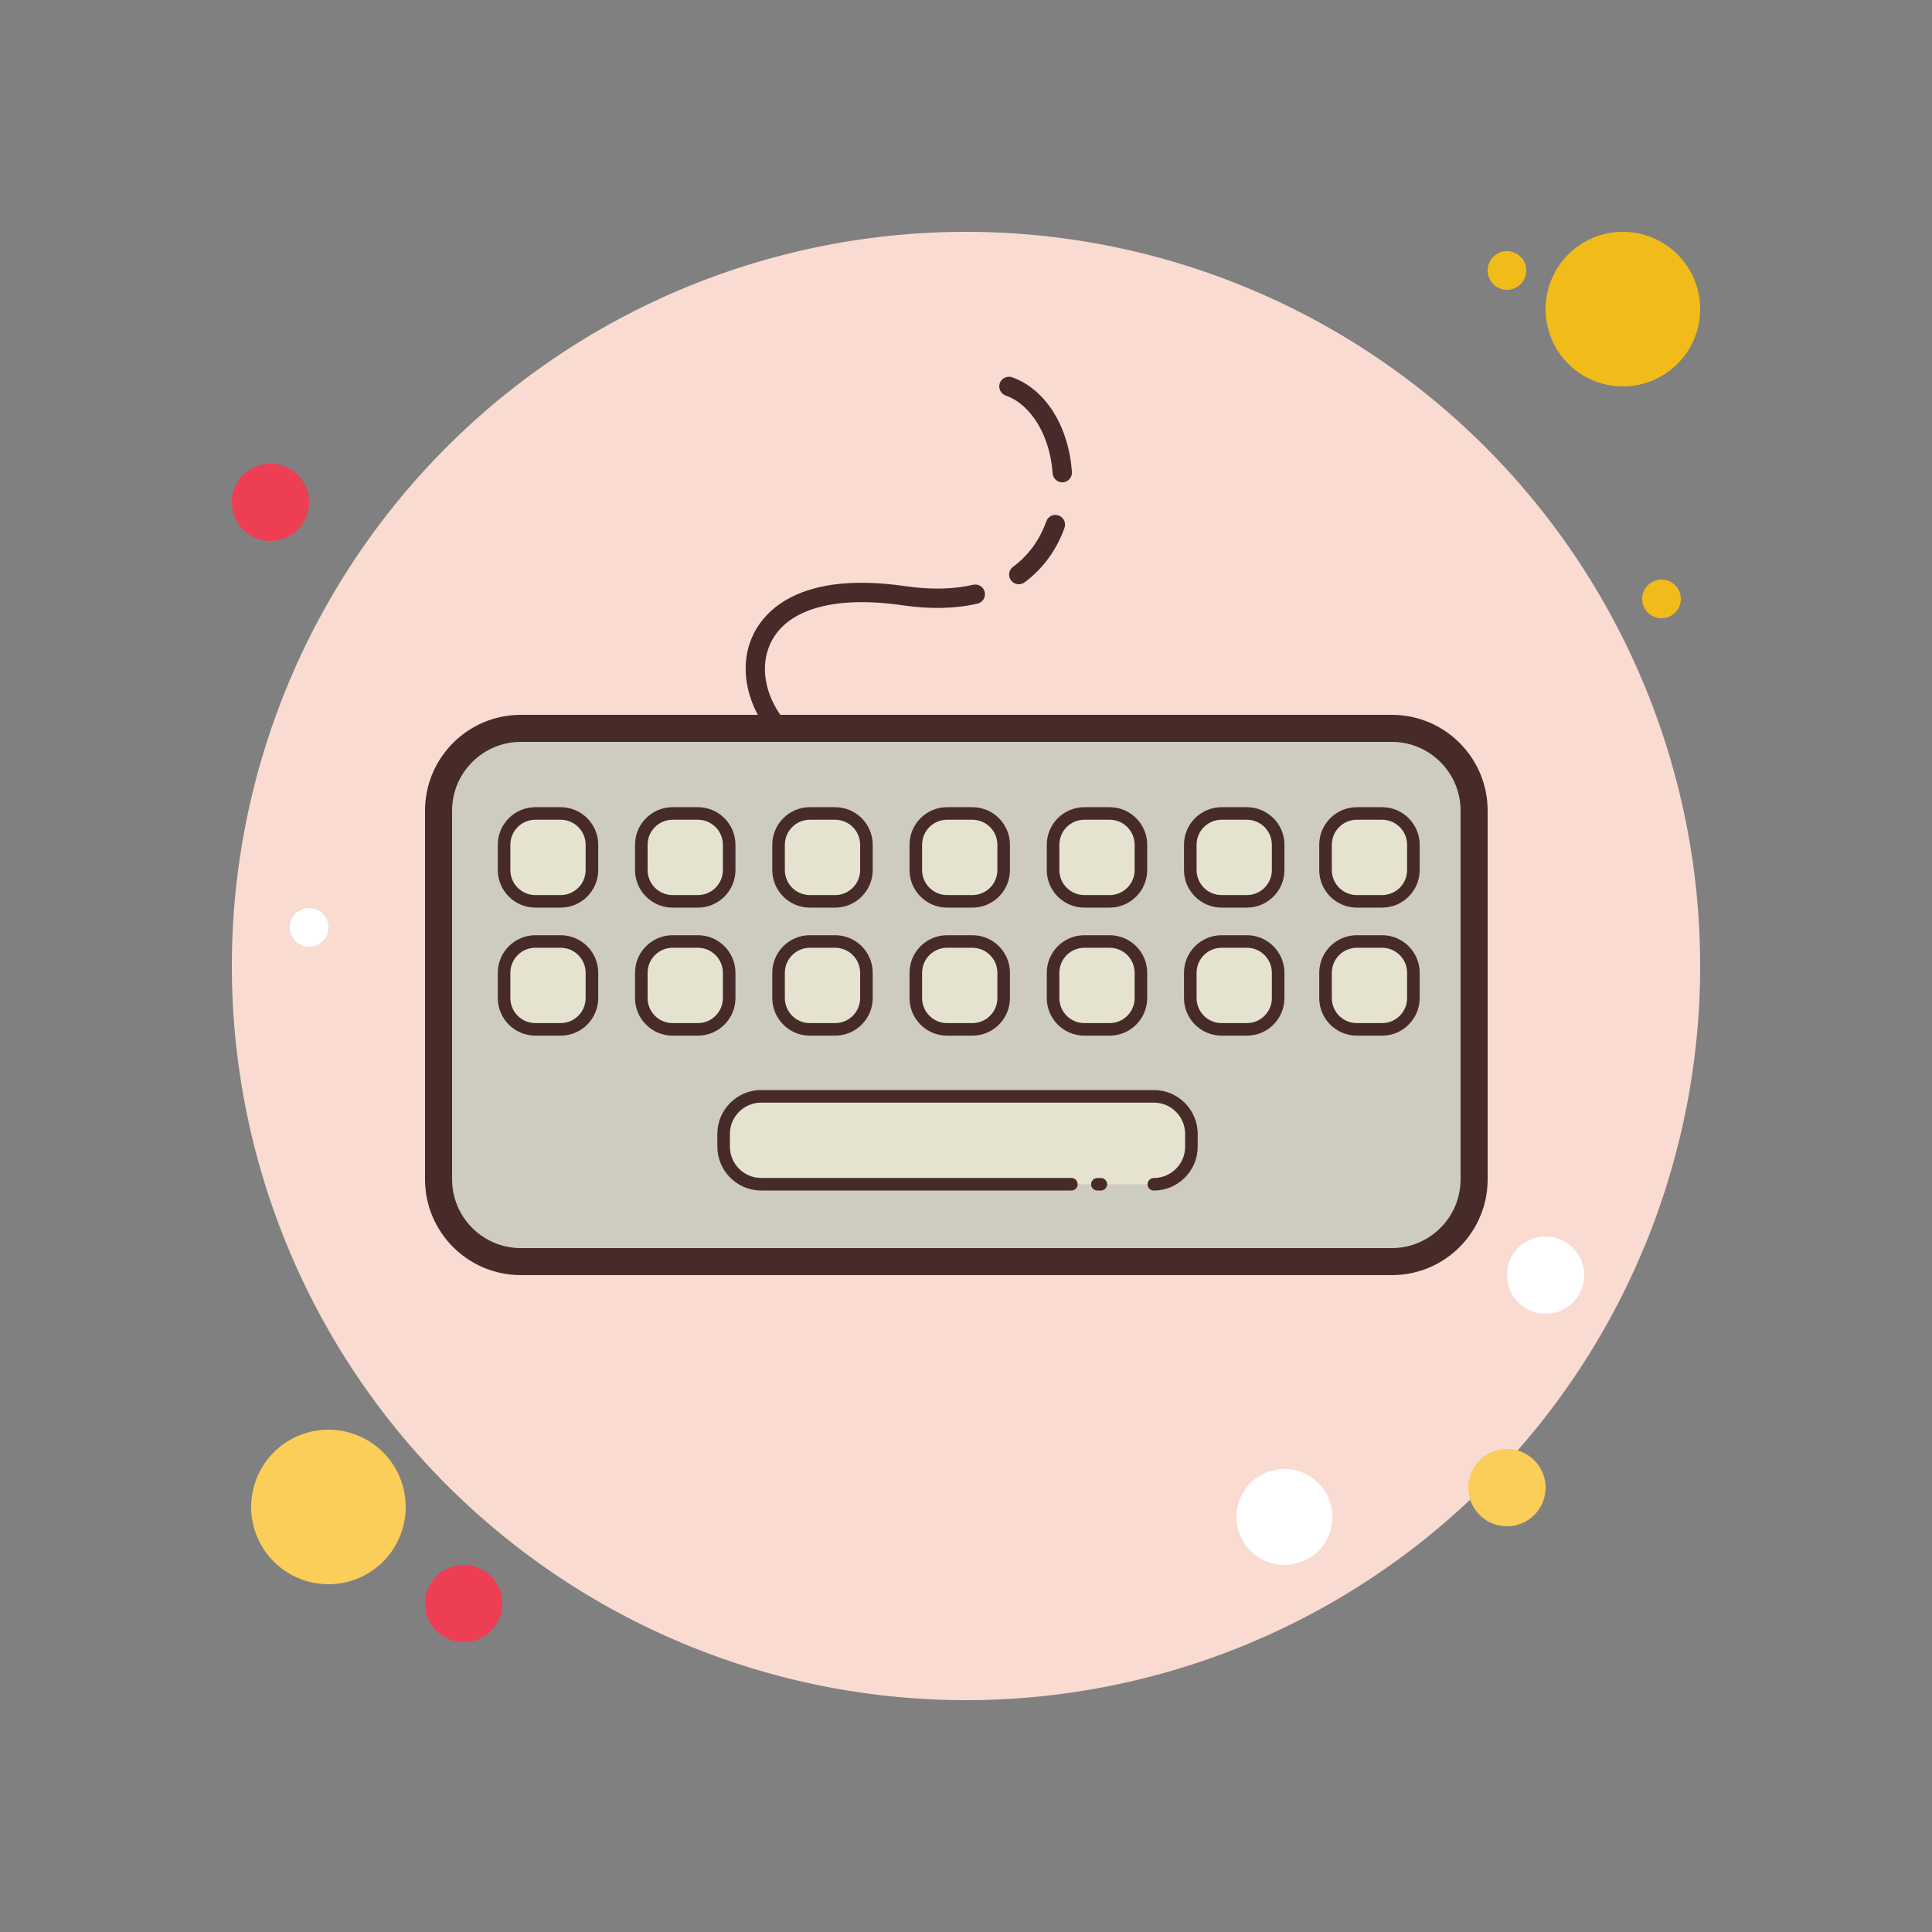 <svg xmlns="http://www.w3.org/2000/svg"  viewBox="0 0 100 100" width="50px" height="50px"><rect x="0" y="0" width="100" height="100" fill="#808080" stroke="none"/><path fill="#f1bc19" d="M78 13A1 1 0 1 0 78 15A1 1 0 1 0 78 13Z"/><path fill="#f9dbd2" d="M50 12A38 38 0 1 0 50 88A38 38 0 1 0 50 12Z"/><path fill="#f1bc19" d="M84 12A4 4 0 1 0 84 20A4 4 0 1 0 84 12Z"/><path fill="#ee3e54" d="M14 24A2 2 0 1 0 14 28A2 2 0 1 0 14 24Z"/><path fill="#fbcd59" d="M78 75A2 2 0 1 0 78 79 2 2 0 1 0 78 75zM17 74A4 4 0 1 0 17 82 4 4 0 1 0 17 74z"/><path fill="#ee3e54" d="M24 81A2 2 0 1 0 24 85A2 2 0 1 0 24 81Z"/><path fill="#fff" d="M66.483 76.034A2.483 2.483 0 1 0 66.483 81 2.483 2.483 0 1 0 66.483 76.034zM16 47A1 1 0 1 0 16 49 1 1 0 1 0 16 47z"/><path fill="#f1bc19" d="M86 30A1 1 0 1 0 86 32A1 1 0 1 0 86 30Z"/><path fill="#fff" d="M80 64A2 2 0 1 0 80 68A2 2 0 1 0 80 64Z"/><path fill="#472b29" d="M41.838 39.5c-.087 0-.174-.022-.254-.069-2.331-1.372-3.519-4.032-2.761-6.188.408-1.164 2.01-3.78 8.042-2.903 1.305.188 2.483.166 3.503-.072.271-.062.538.105.601.374s-.105.538-.374.601c-1.141.266-2.443.296-3.872.088-3.733-.54-6.265.277-6.956 2.245-.603 1.713.397 3.86 2.325 4.995.237.14.317.446.177.685C42.176 39.412 42.009 39.5 41.838 39.5zM52.732 30.241c-.153 0-.304-.07-.402-.203-.164-.222-.117-.535.105-.699.794-.586 1.373-1.379 1.721-2.354.092-.259.378-.399.639-.303.26.093.396.378.303.639-.409 1.15-1.125 2.126-2.068 2.823C52.94 30.209 52.836 30.241 52.732 30.241zM54.982 24.966c-.26 0-.479-.202-.498-.466-.134-1.944-1.11-3.563-2.429-4.028-.261-.092-.397-.378-.306-.638.092-.261.382-.395.638-.306 1.716.605 2.931 2.53 3.095 4.903.019.275-.189.514-.465.533C55.006 24.966 54.994 24.966 54.982 24.966z"/><path fill="#ceccbe" d="M26.957,65.3c-2.348,0-4.257-1.909-4.257-4.257V41.957c0-2.348,1.909-4.257,4.257-4.257h45.086 c2.348,0,4.257,1.909,4.257,4.257v19.086c0,2.348-1.909,4.257-4.257,4.257H26.957z"/><path fill="#472b29" d="M72.042,38.4c1.962,0,3.557,1.596,3.557,3.558v19.085c0,1.961-1.596,3.558-3.557,3.558H26.958 c-1.962,0-3.558-1.596-3.558-3.558V41.958c0-1.961,1.596-3.558,3.558-3.558H72.042 M72.042,37H26.958C24.22,37,22,39.22,22,41.958 v19.085C22,63.78,24.22,66,26.958,66h45.085C74.78,66,77,63.78,77,61.042V41.958C77,39.22,74.78,37,72.042,37L72.042,37z"/><path fill="#e5e3d0" d="M55.454,61.296H39.4c-1.069,0-1.944-0.875-1.944-1.944V58.69c0-1.069,0.875-1.944,1.944-1.944 h20.324c1.069,0,1.944,0.875,1.944,1.944v0.663c0,1.069-0.875,1.944-1.944,1.944"/><path fill="#472b29" d="M59.723,61.622c-0.18,0-0.325-0.146-0.325-0.325s0.146-0.325,0.325-0.325 c0.893,0,1.619-0.727,1.619-1.619V58.69c0-0.893-0.726-1.619-1.619-1.619H39.399c-0.893,0-1.619,0.727-1.619,1.619v0.662 c0,0.893,0.726,1.619,1.619,1.619h16.055c0.18,0,0.325,0.146,0.325,0.325s-0.146,0.325-0.325,0.325H39.399 c-1.251,0-2.269-1.019-2.269-2.27V58.69c0-1.251,1.018-2.27,2.269-2.27h20.324c1.251,0,2.269,1.019,2.269,2.27v0.662 C61.992,60.603,60.974,61.622,59.723,61.622z"/><path fill="#472b29" d="M56.979,61.622h-0.18c-0.18,0-0.325-0.146-0.325-0.325s0.146-0.325,0.325-0.325h0.18 c0.18,0,0.325,0.146,0.325,0.325S57.159,61.622,56.979,61.622z"/><path fill="#e5e3d0" d="M29.019,46.652h-1.31c-0.89,0-1.619-0.728-1.619-1.619v-1.31c0-0.89,0.728-1.619,1.619-1.619h1.31 c0.89,0,1.619,0.728,1.619,1.619v1.31C30.638,45.924,29.91,46.652,29.019,46.652z"/><path fill="#472b29" d="M29.02,46.978h-1.31c-1.072,0-1.944-0.872-1.944-1.944v-1.31c0-1.072,0.872-1.944,1.944-1.944h1.31 c1.072,0,1.944,0.872,1.944,1.944v1.31C30.963,46.106,30.091,46.978,29.02,46.978z M27.709,42.43c-0.713,0-1.293,0.58-1.293,1.294 v1.31c0,0.714,0.58,1.294,1.293,1.294h1.31c0.713,0,1.293-0.58,1.293-1.294v-1.31c0-0.714-0.58-1.294-1.293-1.294H27.709z"/><g><path fill="#e5e3d0" d="M36.123,46.652h-1.31c-0.89,0-1.619-0.728-1.619-1.619v-1.31c0-0.89,0.728-1.619,1.619-1.619h1.31 c0.89,0,1.619,0.728,1.619,1.619v1.31C37.742,45.924,37.013,46.652,36.123,46.652z"/><path fill="#472b29" d="M36.123,46.978h-1.31c-1.072,0-1.944-0.872-1.944-1.944v-1.31c0-1.072,0.872-1.944,1.944-1.944 h1.31c1.072,0,1.944,0.872,1.944,1.944v1.31C38.067,46.106,37.195,46.978,36.123,46.978z M34.813,42.43 c-0.713,0-1.293,0.58-1.293,1.294v1.31c0,0.714,0.58,1.294,1.293,1.294h1.31c0.713,0,1.293-0.58,1.293-1.294v-1.31 c0-0.714-0.58-1.294-1.293-1.294H34.813z"/></g><g><path fill="#e5e3d0" d="M43.227,46.652h-1.31c-0.89,0-1.619-0.728-1.619-1.619v-1.31c0-0.89,0.728-1.619,1.619-1.619h1.31 c0.89,0,1.619,0.728,1.619,1.619v1.31C44.846,45.924,44.117,46.652,43.227,46.652z"/><path fill="#472b29" d="M43.227,46.978h-1.31c-1.072,0-1.944-0.872-1.944-1.944v-1.31c0-1.072,0.872-1.944,1.944-1.944 h1.31c1.072,0,1.944,0.872,1.944,1.944v1.31C45.171,46.106,44.299,46.978,43.227,46.978z M41.917,42.43 c-0.713,0-1.293,0.58-1.293,1.294v1.31c0,0.714,0.58,1.294,1.293,1.294h1.31c0.713,0,1.293-0.58,1.293-1.294v-1.31 c0-0.714-0.58-1.294-1.293-1.294H41.917z"/></g><g><path fill="#e5e3d0" d="M50.331,46.652h-1.31c-0.89,0-1.619-0.728-1.619-1.619v-1.31c0-0.89,0.728-1.619,1.619-1.619h1.31 c0.89,0,1.619,0.728,1.619,1.619v1.31C51.949,45.924,51.221,46.652,50.331,46.652z"/><path fill="#472b29" d="M50.331,46.978h-1.31c-1.072,0-1.944-0.872-1.944-1.944v-1.31c0-1.072,0.872-1.944,1.944-1.944 h1.31c1.072,0,1.944,0.872,1.944,1.944v1.31C52.274,46.106,51.402,46.978,50.331,46.978z M49.021,42.43 c-0.713,0-1.293,0.58-1.293,1.294v1.31c0,0.714,0.58,1.294,1.293,1.294h1.31c0.713,0,1.293-0.58,1.293-1.294v-1.31 c0-0.714-0.58-1.294-1.293-1.294H49.021z"/></g><g><path fill="#e5e3d0" d="M57.434,46.652h-1.31c-0.89,0-1.619-0.728-1.619-1.619v-1.31c0-0.89,0.728-1.619,1.619-1.619h1.31 c0.89,0,1.619,0.728,1.619,1.619v1.31C59.053,45.924,58.325,46.652,57.434,46.652z"/><path fill="#472b29" d="M57.435,46.978h-1.31c-1.072,0-1.944-0.872-1.944-1.944v-1.31c0-1.072,0.872-1.944,1.944-1.944 h1.31c1.072,0,1.944,0.872,1.944,1.944v1.31C59.378,46.106,58.506,46.978,57.435,46.978z M56.125,42.43 c-0.713,0-1.293,0.58-1.293,1.294v1.31c0,0.714,0.58,1.294,1.293,1.294h1.31c0.713,0,1.293-0.58,1.293-1.294v-1.31 c0-0.714-0.58-1.294-1.293-1.294H56.125z"/></g><g><path fill="#e5e3d0" d="M64.538,46.652h-1.31c-0.89,0-1.619-0.728-1.619-1.619v-1.31c0-0.89,0.728-1.619,1.619-1.619h1.31 c0.89,0,1.619,0.728,1.619,1.619v1.31C66.157,45.924,65.428,46.652,64.538,46.652z"/><path fill="#472b29" d="M64.538,46.978h-1.31c-1.072,0-1.944-0.872-1.944-1.944v-1.31c0-1.072,0.872-1.944,1.944-1.944 h1.31c1.072,0,1.944,0.872,1.944,1.944v1.31C66.482,46.106,65.61,46.978,64.538,46.978z M63.228,42.43 c-0.713,0-1.293,0.58-1.293,1.294v1.31c0,0.714,0.58,1.294,1.293,1.294h1.31c0.713,0,1.293-0.58,1.293-1.294v-1.31 c0-0.714-0.58-1.294-1.293-1.294H63.228z"/></g><g><path fill="#e5e3d0" d="M29.019,53.279h-1.31c-0.89,0-1.619-0.728-1.619-1.619v-1.31c0-0.89,0.728-1.619,1.619-1.619h1.31 c0.89,0,1.619,0.728,1.619,1.619v1.31C30.638,52.551,29.91,53.279,29.019,53.279z"/><path fill="#472b29" d="M29.02,53.605h-1.31c-1.072,0-1.944-0.872-1.944-1.944v-1.31c0-1.072,0.872-1.944,1.944-1.944h1.31 c1.072,0,1.944,0.872,1.944,1.944v1.31C30.963,52.733,30.091,53.605,29.02,53.605z M27.709,49.057 c-0.713,0-1.293,0.58-1.293,1.294v1.31c0,0.714,0.58,1.294,1.293,1.294h1.31c0.713,0,1.293-0.58,1.293-1.294v-1.31 c0-0.714-0.58-1.294-1.293-1.294H27.709z"/></g><g><path fill="#e5e3d0" d="M36.123,53.279h-1.31c-0.89,0-1.619-0.728-1.619-1.619v-1.31c0-0.89,0.728-1.619,1.619-1.619h1.31 c0.89,0,1.619,0.728,1.619,1.619v1.31C37.742,52.551,37.013,53.279,36.123,53.279z"/><path fill="#472b29" d="M36.123,53.605h-1.31c-1.072,0-1.944-0.872-1.944-1.944v-1.31c0-1.072,0.872-1.944,1.944-1.944 h1.31c1.072,0,1.944,0.872,1.944,1.944v1.31C38.067,52.733,37.195,53.605,36.123,53.605z M34.813,49.057 c-0.713,0-1.293,0.58-1.293,1.294v1.31c0,0.714,0.58,1.294,1.293,1.294h1.31c0.713,0,1.293-0.58,1.293-1.294v-1.31 c0-0.714-0.58-1.294-1.293-1.294H34.813z"/></g><g><path fill="#e5e3d0" d="M43.227,53.279h-1.31c-0.89,0-1.619-0.728-1.619-1.619v-1.31c0-0.89,0.728-1.619,1.619-1.619h1.31 c0.89,0,1.619,0.728,1.619,1.619v1.31C44.846,52.551,44.117,53.279,43.227,53.279z"/><path fill="#472b29" d="M43.227,53.605h-1.31c-1.072,0-1.944-0.872-1.944-1.944v-1.31c0-1.072,0.872-1.944,1.944-1.944 h1.31c1.072,0,1.944,0.872,1.944,1.944v1.31C45.171,52.733,44.299,53.605,43.227,53.605z M41.917,49.057 c-0.713,0-1.293,0.58-1.293,1.294v1.31c0,0.714,0.58,1.294,1.293,1.294h1.31c0.713,0,1.293-0.58,1.293-1.294v-1.31 c0-0.714-0.58-1.294-1.293-1.294H41.917z"/></g><g><path fill="#e5e3d0" d="M50.331,53.279h-1.31c-0.89,0-1.619-0.728-1.619-1.619v-1.31c0-0.89,0.728-1.619,1.619-1.619h1.31 c0.89,0,1.619,0.728,1.619,1.619v1.31C51.949,52.551,51.221,53.279,50.331,53.279z"/><path fill="#472b29" d="M50.331,53.605h-1.31c-1.072,0-1.944-0.872-1.944-1.944v-1.31c0-1.072,0.872-1.944,1.944-1.944 h1.31c1.072,0,1.944,0.872,1.944,1.944v1.31C52.274,52.733,51.402,53.605,50.331,53.605z M49.021,49.057 c-0.713,0-1.293,0.58-1.293,1.294v1.31c0,0.714,0.58,1.294,1.293,1.294h1.31c0.713,0,1.293-0.58,1.293-1.294v-1.31 c0-0.714-0.58-1.294-1.293-1.294H49.021z"/></g><g><path fill="#e5e3d0" d="M57.434,53.279h-1.31c-0.89,0-1.619-0.728-1.619-1.619v-1.31c0-0.89,0.728-1.619,1.619-1.619h1.31 c0.89,0,1.619,0.728,1.619,1.619v1.31C59.053,52.551,58.325,53.279,57.434,53.279z"/><path fill="#472b29" d="M57.435,53.605h-1.31c-1.072,0-1.944-0.872-1.944-1.944v-1.31c0-1.072,0.872-1.944,1.944-1.944 h1.31c1.072,0,1.944,0.872,1.944,1.944v1.31C59.378,52.733,58.506,53.605,57.435,53.605z M56.125,49.057 c-0.713,0-1.293,0.58-1.293,1.294v1.31c0,0.714,0.58,1.294,1.293,1.294h1.31c0.713,0,1.293-0.58,1.293-1.294v-1.31 c0-0.714-0.58-1.294-1.293-1.294H56.125z"/></g><g><path fill="#e5e3d0" d="M64.538,53.279h-1.31c-0.89,0-1.619-0.728-1.619-1.619v-1.31c0-0.89,0.728-1.619,1.619-1.619h1.31 c0.89,0,1.619,0.728,1.619,1.619v1.31C66.157,52.551,65.428,53.279,64.538,53.279z"/><path fill="#472b29" d="M64.538,53.605h-1.31c-1.072,0-1.944-0.872-1.944-1.944v-1.31c0-1.072,0.872-1.944,1.944-1.944 h1.31c1.072,0,1.944,0.872,1.944,1.944v1.31C66.482,52.733,65.61,53.605,64.538,53.605z M63.228,49.057 c-0.713,0-1.293,0.58-1.293,1.294v1.31c0,0.714,0.58,1.294,1.293,1.294h1.31c0.713,0,1.293-0.58,1.293-1.294v-1.31 c0-0.714-0.58-1.294-1.293-1.294H63.228z"/></g><g><path fill="#e5e3d0" d="M71.538,46.652h-1.31c-0.89,0-1.619-0.728-1.619-1.619v-1.31c0-0.89,0.728-1.619,1.619-1.619h1.31 c0.89,0,1.619,0.728,1.619,1.619v1.31C73.157,45.924,72.428,46.652,71.538,46.652z"/><path fill="#472b29" d="M71.538,46.978h-1.31c-1.072,0-1.944-0.872-1.944-1.944v-1.31c0-1.072,0.872-1.944,1.944-1.944 h1.31c1.072,0,1.944,0.872,1.944,1.944v1.31C73.482,46.106,72.61,46.978,71.538,46.978z M70.228,42.43 c-0.713,0-1.293,0.58-1.293,1.294v1.31c0,0.714,0.58,1.294,1.293,1.294h1.31c0.713,0,1.293-0.58,1.293-1.294v-1.31 c0-0.714-0.58-1.294-1.293-1.294H70.228z"/></g><g><path fill="#e5e3d0" d="M71.538,53.279h-1.31c-0.89,0-1.619-0.728-1.619-1.619v-1.31c0-0.89,0.728-1.619,1.619-1.619h1.31 c0.89,0,1.619,0.728,1.619,1.619v1.31C73.157,52.551,72.428,53.279,71.538,53.279z"/><path fill="#472b29" d="M71.538,53.605h-1.31c-1.072,0-1.944-0.872-1.944-1.944v-1.31c0-1.072,0.872-1.944,1.944-1.944 h1.31c1.072,0,1.944,0.872,1.944,1.944v1.31C73.482,52.733,72.61,53.605,71.538,53.605z M70.228,49.057 c-0.713,0-1.293,0.58-1.293,1.294v1.31c0,0.714,0.58,1.294,1.293,1.294h1.31c0.713,0,1.293-0.58,1.293-1.294v-1.31 c0-0.714-0.58-1.294-1.293-1.294H70.228z"/></g></svg>